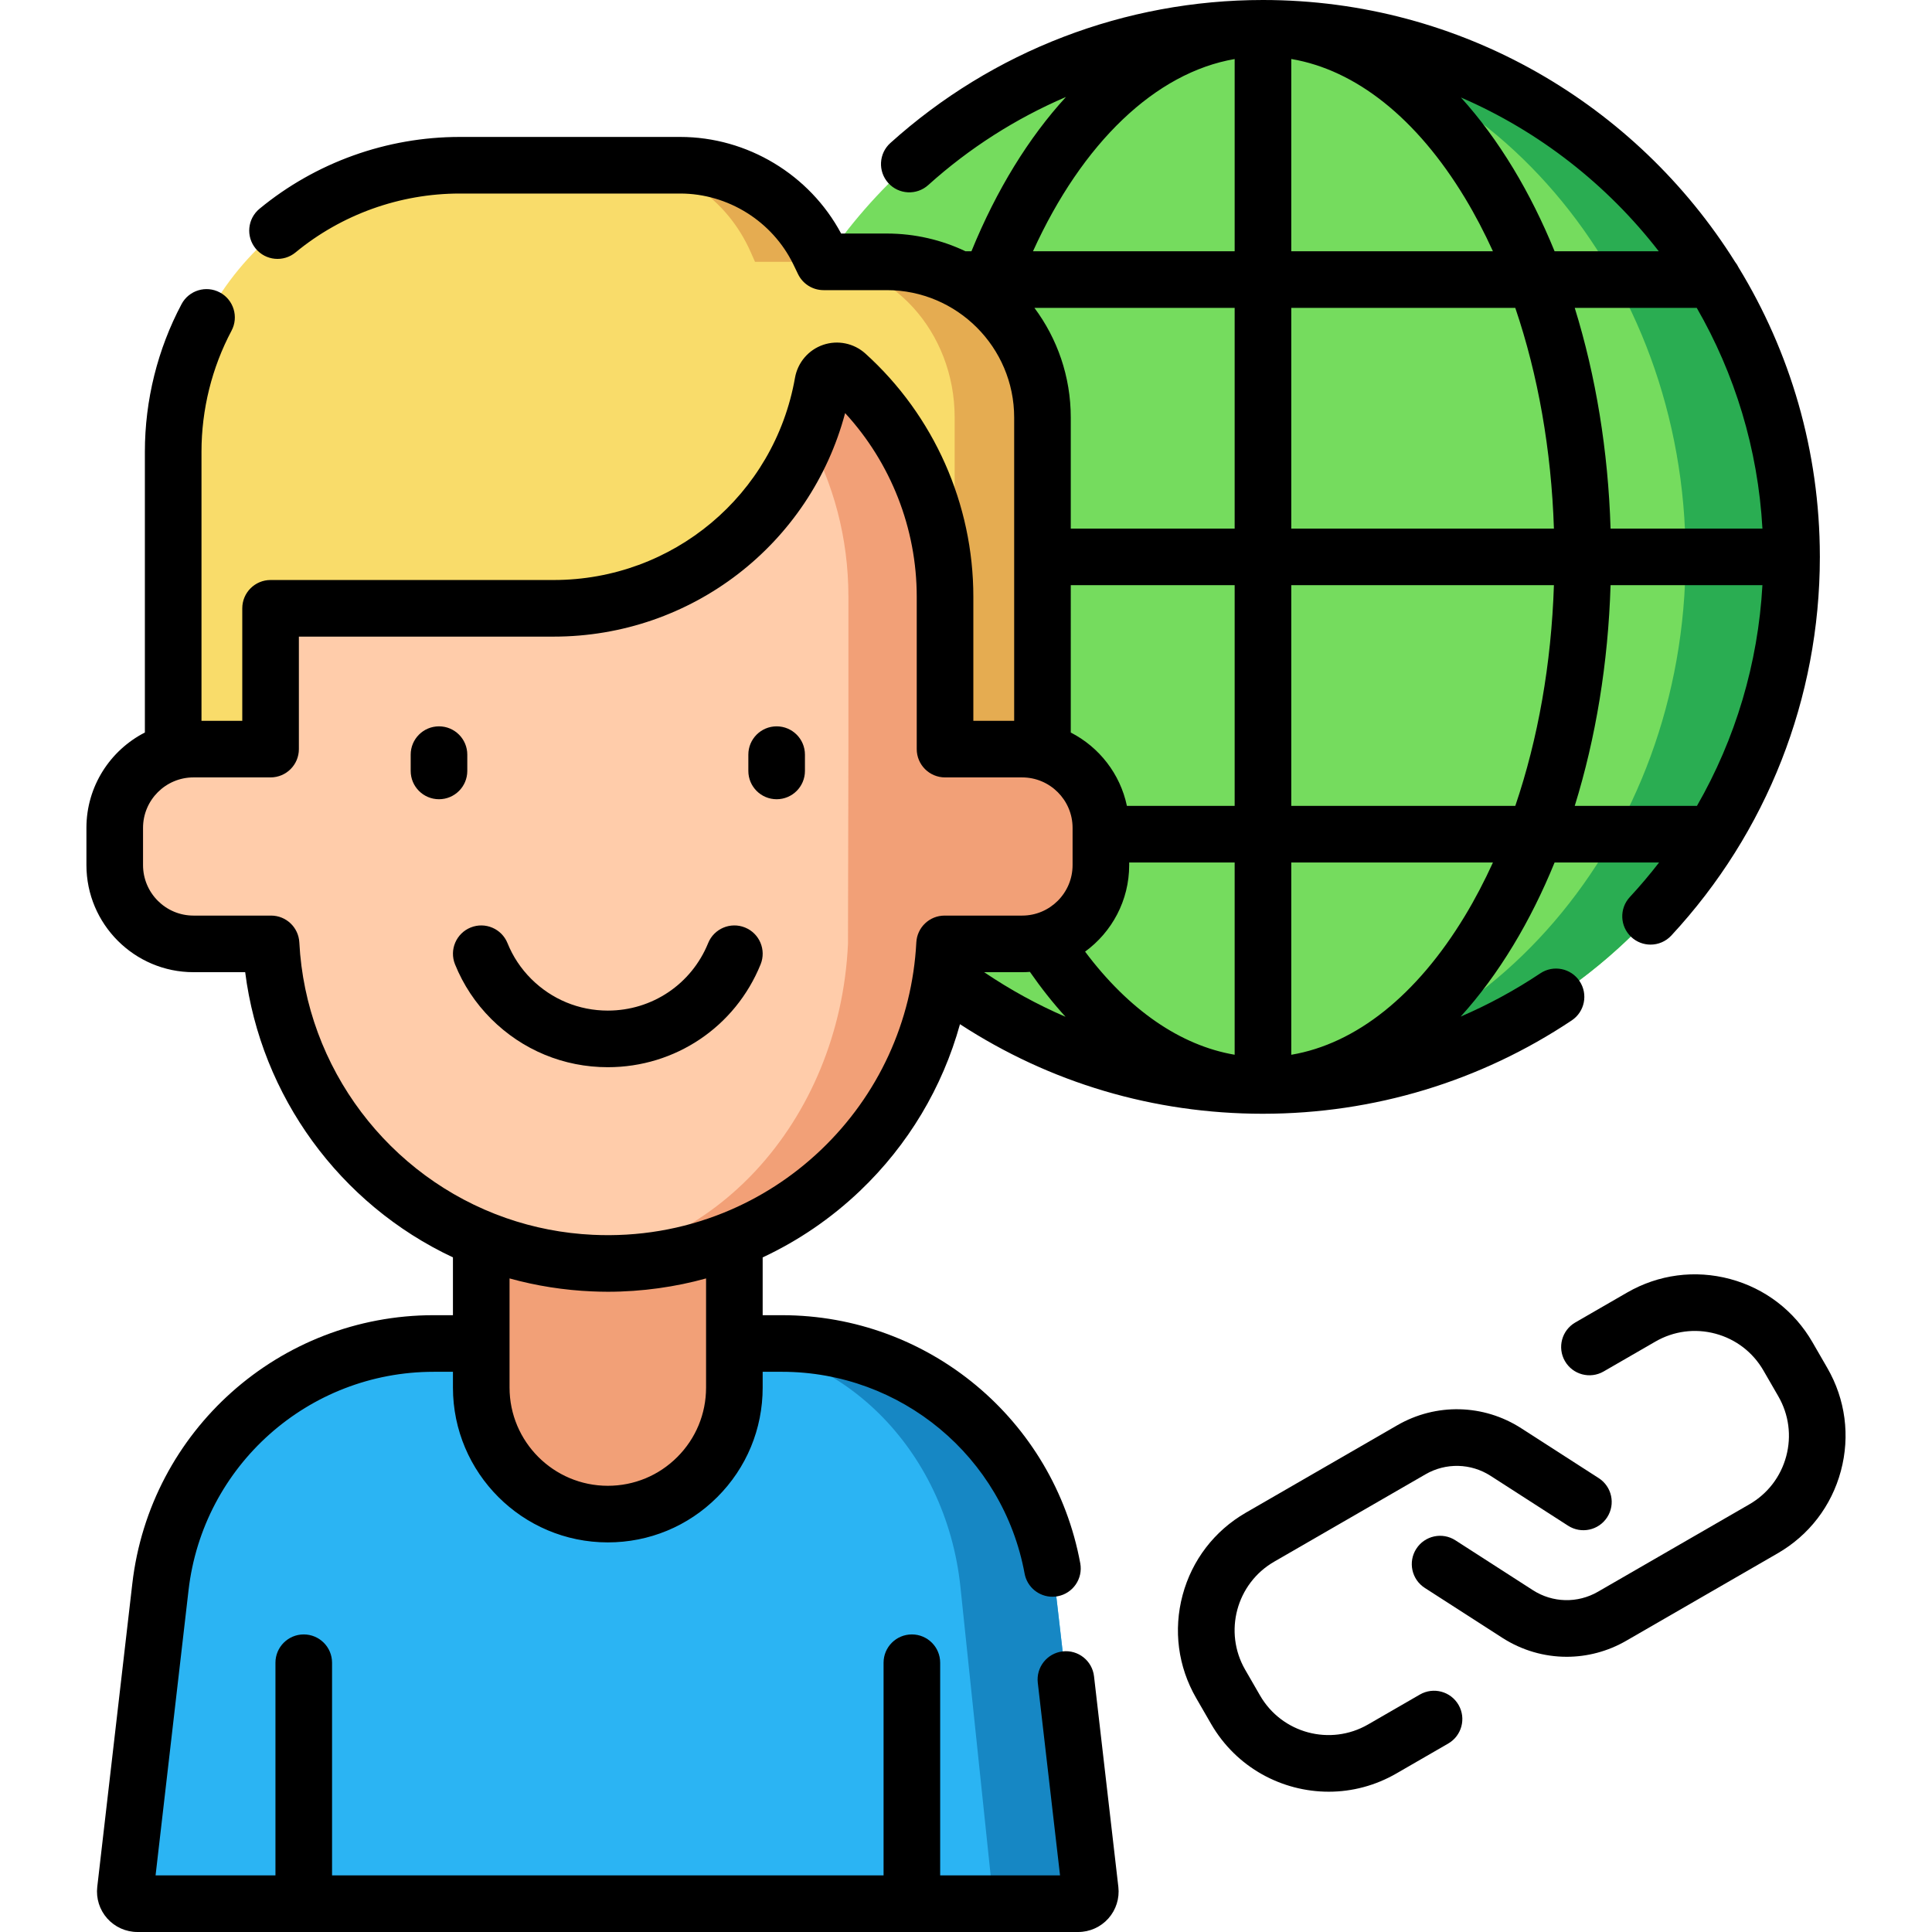 <?xml version="1.0" encoding="iso-8859-1"?>
<!-- Generator: Adobe Illustrator 19.0.0, SVG Export Plug-In . SVG Version: 6.00 Build 0)  -->
<svg xmlns="http://www.w3.org/2000/svg" xmlns:xlink="http://www.w3.org/1999/xlink" version="1.1" id="Capa_1" x="0px" y="0px" viewBox="0 0 512 512" style="enable-background:new 0 0 512 512;" xml:space="preserve" width="512" height="512">
<g>
	<g>
		<circle style="fill:#75DC5E;" cx="334.698" cy="147.582" r="140.082"/>
		<path style="fill:#2AAD52;" d="M334.698,7.5c-2.479,0-4.942,0.066-7.39,0.194c66.521,3.843,119.394,65.001,119.394,139.887    S393.829,283.627,327.309,287.47c2.447,0.127,4.911,0.194,7.39,0.194c77.365,0,140.082-62.717,140.082-140.082    S412.063,7.5,334.698,7.5z"/>
	</g>
	<g>
		<path style="fill:#2BB4F3;" d="M285.733,504.5H36.422c-1.923,0-3.416-1.676-3.195-3.586l9.29-80.353    c4.251-36.775,35.391-64.517,72.418-64.517h92.287c37.027,0,68.167,27.742,72.418,64.517l9.29,80.353    C289.149,502.824,287.656,504.5,285.733,504.5z"/>
		<path style="fill:#1687C4;" d="M288.928,500.914l-9.29-80.354c-4.251-36.775-35.391-64.518-72.418-64.518H188.9    c33.554,0,61.773,27.742,65.625,64.518l8.418,80.354c0.2,1.91-1.153,3.586-2.896,3.586h25.686    C287.656,504.5,289.149,502.824,288.928,500.914z"/>
		<path style="fill:#F9DC6A;" d="M45.893,119.717v103.569h230.369V110.649c0-22.788-18.473-41.261-41.261-41.261h-16.751    l-1.268-2.611c-6.827-14.059-21.083-22.985-36.712-22.985h-58.45C79.886,43.792,45.893,77.785,45.893,119.717z"/>
		<path style="fill:#E5AC51;" d="M235.001,69.388h-16.751l-1.268-2.611c-6.827-14.06-21.083-22.985-36.712-22.985h-14.822    c14.254,0,27.257,8.926,33.483,22.985l1.156,2.611h15.278c20.783,0,37.631,18.473,37.631,41.261v112.637h23.267V110.649    C276.262,87.861,257.789,69.388,235.001,69.388z"/>
		<path style="fill:#F2A077;" d="M127.538,300.111v67.604c0,18.523,15.016,33.539,33.539,33.539h0    c18.523,0,33.539-15.016,33.539-33.539v-67.604H127.538z"/>
		<path style="fill:#FFCCAA;" d="M291.748,219.391v9.874c0,11.527-9.344,20.871-20.871,20.871h-20.556    c-1.221,23.588-11.578,44.774-27.615,60.053c-16.037,15.269-37.735,24.642-61.629,24.642c-47.787,0-86.812-37.499-89.243-84.695    H51.278c-11.527,0-20.871-9.344-20.871-20.871v-9.874c0-11.527,9.344-20.871,20.871-20.871h20.428v-37.312h75.027    c35.693,0,65.353-25.805,71.329-59.783c0.519-2.949,4.036-4.167,6.257-2.158c16.049,14.517,26.129,35.509,26.129,58.859v40.393    h20.428C282.403,198.52,291.748,207.864,291.748,219.391z"/>
		<path style="fill:#F2A077;" d="M270.877,198.52h-20.428v-40.394c0-23.35-10.08-44.342-26.129-58.859    c-2.221-2.009-5.738-0.792-6.257,2.158c-0.872,4.959-2.263,9.737-4.089,14.293c6.87,12.269,10.863,26.806,10.863,42.408v40.394    l-0.113,51.616c-1.079,23.589-10.23,44.774-24.401,60.054c-12.555,13.529-29.041,22.413-47.32,24.266    c2.661,0.238,5.351,0.375,8.074,0.375c23.893,0,45.591-9.372,61.628-24.642c16.037-15.279,26.394-36.465,27.615-60.054h20.556    c11.527,0,20.871-9.344,20.871-20.871v-9.875C291.748,207.864,282.404,198.52,270.877,198.52z"/>
	</g>
	<g>
		<path d="M289.926,444.229c-0.476-4.116-4.207-7.071-8.311-6.59c-4.115,0.476-7.065,4.196-6.59,8.311l5.897,51.05h-31.767v-56.36    c0-4.143-3.357-7.5-7.5-7.5s-7.5,3.357-7.5,7.5V497H87.997v-56.36c0-4.143-3.357-7.5-7.5-7.5s-7.5,3.357-7.5,7.5V497h-31.77    l8.737-75.579c3.814-32.998,31.745-57.881,64.971-57.881h5.1v4.18c0,22.624,18.41,41.03,41.04,41.03    c10.968,0,21.275-4.268,29.023-12.017c7.749-7.75,12.017-18.054,12.017-29.014v-4.18h5.11c31.544,0,58.588,22.488,64.304,53.471    c0.667,3.614,3.82,6.141,7.367,6.141c0.451,0,0.91-0.041,1.369-0.125c4.074-0.752,6.767-4.663,6.016-8.736    c-7.029-38.099-40.276-65.75-79.056-65.75h-5.11v-15.314c9.466-4.429,18.118-10.33,25.763-17.606    c12.828-12.22,21.893-27.471,26.527-44.199c23.855,15.547,51.348,23.721,80.198,23.738c0.032,0,0.063,0.005,0.096,0.005    c0.042,0,0.082-0.005,0.123-0.006c29.239-0.024,57.49-8.577,81.707-24.74c3.445-2.3,4.375-6.957,2.075-10.401    c-2.3-3.446-6.957-4.374-10.401-2.075c-6.717,4.483-13.782,8.309-21.11,11.464c4.976-5.482,9.646-11.791,13.94-18.89    c4.116-6.804,7.772-14.156,10.951-21.945h27.69c-2.437,3.153-5.021,6.212-7.757,9.161c-2.817,3.036-2.64,7.781,0.397,10.599    c1.443,1.34,3.273,2.002,5.099,2.002c2.014,0,4.022-0.807,5.5-2.399c25.358-27.334,39.335-62.924,39.367-100.227    c0.001-0.042,0.006-0.083,0.006-0.125c0-0.044-0.006-0.086-0.007-0.13c-0.024-28.031-7.905-54.256-21.553-76.591    c-0.249-0.519-0.551-1.007-0.907-1.451C433.701,27.756,387.384,0,334.698,0c0,0-0.001,0-0.002,0c0,0,0,0-0.001,0    c-0.001,0-0.001,0-0.002,0c-36.546,0.001-71.613,13.461-98.742,37.901c-3.078,2.772-3.325,7.515-0.553,10.592    c2.771,3.078,7.515,3.324,10.592,0.553c10.911-9.829,23.255-17.674,36.504-23.35C272.647,36.438,264.1,50.264,257.44,66.59h-1.57    c-6.33-3.01-13.403-4.7-20.865-4.7h-12.096c-8.333-15.61-24.874-25.6-42.645-25.6h-58.449c-19.321,0-38.159,6.76-53.042,19.034    c-3.196,2.636-3.65,7.362-1.015,10.558c2.637,3.198,7.365,3.65,10.558,1.015C90.52,56.832,105.968,51.29,121.816,51.29h58.449    c12.671,0,24.437,7.366,29.967,18.751l1.26,2.609c1.251,2.592,3.876,4.239,6.754,4.239h16.76c18.615,0,33.76,15.146,33.76,33.761    v80.369h-10.819v-32.89c0-24.511-10.425-47.992-28.598-64.421c-3.046-2.758-7.345-3.644-11.218-2.317    c-3.881,1.331-6.736,4.68-7.451,8.737c-5.466,31.047-32.357,53.581-63.943,53.581h-75.03c-4.143,0-7.5,3.357-7.5,7.5v29.81h-10.81    v-71.3c0-11.188,2.753-22.281,7.962-32.079c1.944-3.657,0.556-8.198-3.102-10.143c-3.659-1.945-8.199-0.557-10.143,3.102    c-6.357,11.958-9.718,25.485-9.718,39.12v74.405c-9.185,4.702-15.49,14.258-15.49,25.266v9.869    c0,15.649,12.727,28.381,28.37,28.381h13.703c4.156,32.769,25.034,61.494,55.057,75.579v15.321h-5.1    c-40.845,0-75.183,30.592-79.871,71.158l-9.289,80.352c-0.351,3.034,0.613,6.083,2.646,8.363c2.031,2.279,4.949,3.587,8.004,3.587    h249.311c3.05,0,5.963-1.307,7.993-3.585c2.033-2.281,2.997-5.33,2.646-8.365L289.926,444.229z M187.115,367.72    c0,6.953-2.707,13.49-7.624,18.407c-4.915,4.916-11.455,7.623-18.416,7.623c-14.358,0-26.04-11.677-26.04-26.03v-28.926    c7.043,1.96,14.495,3.128,21.854,3.437c1.391,0.059,2.786,0.099,4.186,0.099c9.082,0,18.074-1.314,26.04-3.535V367.72z     M388.198,52.412c2.703,4.468,5.18,9.214,7.445,14.178h-53.445V15.634C359.339,18.536,375.45,31.338,388.198,52.412z     M401.566,81.59c6.034,17.759,9.557,37.658,10.238,58.49h-69.605V81.59H401.566z M467.064,140.08h-40.247    c-0.635-20.607-3.9-40.439-9.495-58.49h32.338C459.69,98.995,465.876,118.881,467.064,140.08z M411.804,155.08    c-0.681,20.833-4.203,40.731-10.236,58.49h-59.369v-58.49H411.804z M327.198,140.08h-43.434v-29.43    c0-10.881-3.584-20.939-9.632-29.061h53.065V140.08z M283.765,155.08h43.434v58.49h-28.556c-1.777-8.489-7.362-15.59-14.878-19.44    V155.08z M299.245,229.26v-0.689h27.953v50.947c-14.361-2.448-28.071-11.893-39.638-27.324    C294.636,247.027,299.245,238.674,299.245,229.26z M270.875,257.641c0.695,0,1.381-0.034,2.063-0.083    c2.999,4.318,6.15,8.295,9.439,11.906c-7.495-3.229-14.701-7.189-21.569-11.823H270.875z M388.198,242.752    c-12.748,21.072-28.859,33.873-46,36.774V228.57h53.447C393.38,233.536,390.902,238.283,388.198,242.752z M417.322,213.57    c5.595-18.051,8.86-37.882,9.494-58.49h40.245c-1.162,20.741-7.131,40.711-17.35,58.49H417.322z M439.59,66.59h-27.608    c-3.179-7.788-6.834-15.139-10.949-21.942c-4.276-7.068-8.924-13.352-13.875-18.817C407.906,34.804,425.924,48.931,439.59,66.59z     M327.198,15.646V66.59h-53.447C286.82,37.813,306.233,19.251,327.198,15.646z M79.325,249.754    c-0.206-3.986-3.498-7.113-7.49-7.113h-20.56c-7.372,0-13.37-6.003-13.37-13.381v-9.869c0-7.373,5.998-13.371,13.37-13.371h20.43    c4.143,0,7.5-3.357,7.5-7.5v-29.81h67.53c36.556,0,68.005-24.529,77.23-59.236c12.131,13.192,18.979,30.587,18.979,48.656v40.39    c0,4.143,3.357,7.5,7.5,7.5h20.43c7.372,0,13.37,5.998,13.37,13.371v9.869c0,7.378-5.998,13.381-13.37,13.381h-20.55    c-3.99,0-7.282,3.124-7.49,7.109c-1.094,20.973-10.08,40.509-25.301,55.007c-7.518,7.155-16.177,12.748-25.732,16.621    c-10.995,4.45-22.74,6.425-34.696,5.858c-7.909-0.375-15.64-1.873-23.069-4.469C103.095,311.95,81.045,283.084,79.325,249.754z"/>
		<path d="M201.567,255.57c1.557-3.839-0.293-8.213-4.131-9.77c-3.84-1.555-8.213,0.293-9.77,4.131    c-4.407,10.866-14.844,17.888-26.589,17.888c-7.658,0-14.87-2.986-20.299-8.402c-2.74-2.739-4.854-5.926-6.285-9.473    c-1.55-3.839-5.921-5.7-9.761-4.148c-3.842,1.55-5.699,5.92-4.149,9.762c2.189,5.426,5.415,10.293,9.595,14.473    c8.269,8.247,19.241,12.789,30.899,12.789C178.959,282.819,194.852,272.123,201.567,255.57z"/>
		<path d="M123.837,204.305v-4.317c0-4.143-3.357-7.5-7.5-7.5s-7.5,3.357-7.5,7.5v4.317c0,4.143,3.357,7.5,7.5,7.5    S123.837,208.447,123.837,204.305z"/>
		<path d="M205.818,211.805c4.143,0,7.5-3.357,7.5-7.5v-4.317c0-4.143-3.357-7.5-7.5-7.5s-7.5,3.357-7.5,7.5v4.317    C198.318,208.447,201.675,211.805,205.818,211.805z"/>
		<path d="M376.286,449.07l-13.729,7.926c-10.028,5.794-22.839,2.362-28.631-7.672l-3.94-6.824    c-5.778-10.009-2.337-22.853,7.672-28.632l40.127-23.168c5.397-3.114,12.005-2.954,17.243,0.417l20.532,13.213    c3.481,2.241,8.124,1.235,10.365-2.248c2.242-3.483,1.235-8.124-2.248-10.365l-20.531-13.213    c-9.985-6.427-22.576-6.732-32.861-0.794l-40.127,23.168c-8.318,4.803-14.269,12.558-16.755,21.835    c-2.486,9.278-1.21,18.969,3.593,27.287l3.94,6.824c6.74,11.676,18.89,17.996,31.2,17.996c6.23,0,12.381-1.635,17.921-4.834    l13.729-7.926c3.587-2.071,4.816-6.658,2.745-10.245C384.461,448.228,379.872,447,376.286,449.07z"/>
		<path d="M484.261,362.528l-3.939-6.824c-4.803-8.318-12.558-14.269-21.835-16.755c-9.28-2.485-18.969-1.209-27.287,3.593    l-13.729,7.926c-3.587,2.071-4.816,6.658-2.745,10.245c2.07,3.587,6.659,4.815,10.245,2.745l13.729-7.926    c4.849-2.8,10.5-3.544,15.904-2.094c5.408,1.448,9.928,4.917,12.728,9.766l3.939,6.824c2.8,4.849,3.543,10.497,2.094,15.905    c-1.448,5.407-4.917,9.928-9.766,12.727l-40.127,23.168c-5.396,3.116-12.003,2.955-17.243-0.416l-20.531-13.214    c-3.482-2.243-8.123-1.236-10.365,2.248c-2.242,3.482-1.235,8.124,2.248,10.365l20.531,13.214    c5.214,3.356,11.138,5.042,17.074,5.042c5.431,0,10.873-1.412,15.786-4.249l40.127-23.168    c8.318-4.802,14.269-12.557,16.755-21.835S489.064,370.847,484.261,362.528z"/>
	</g>
</g>















</svg>
